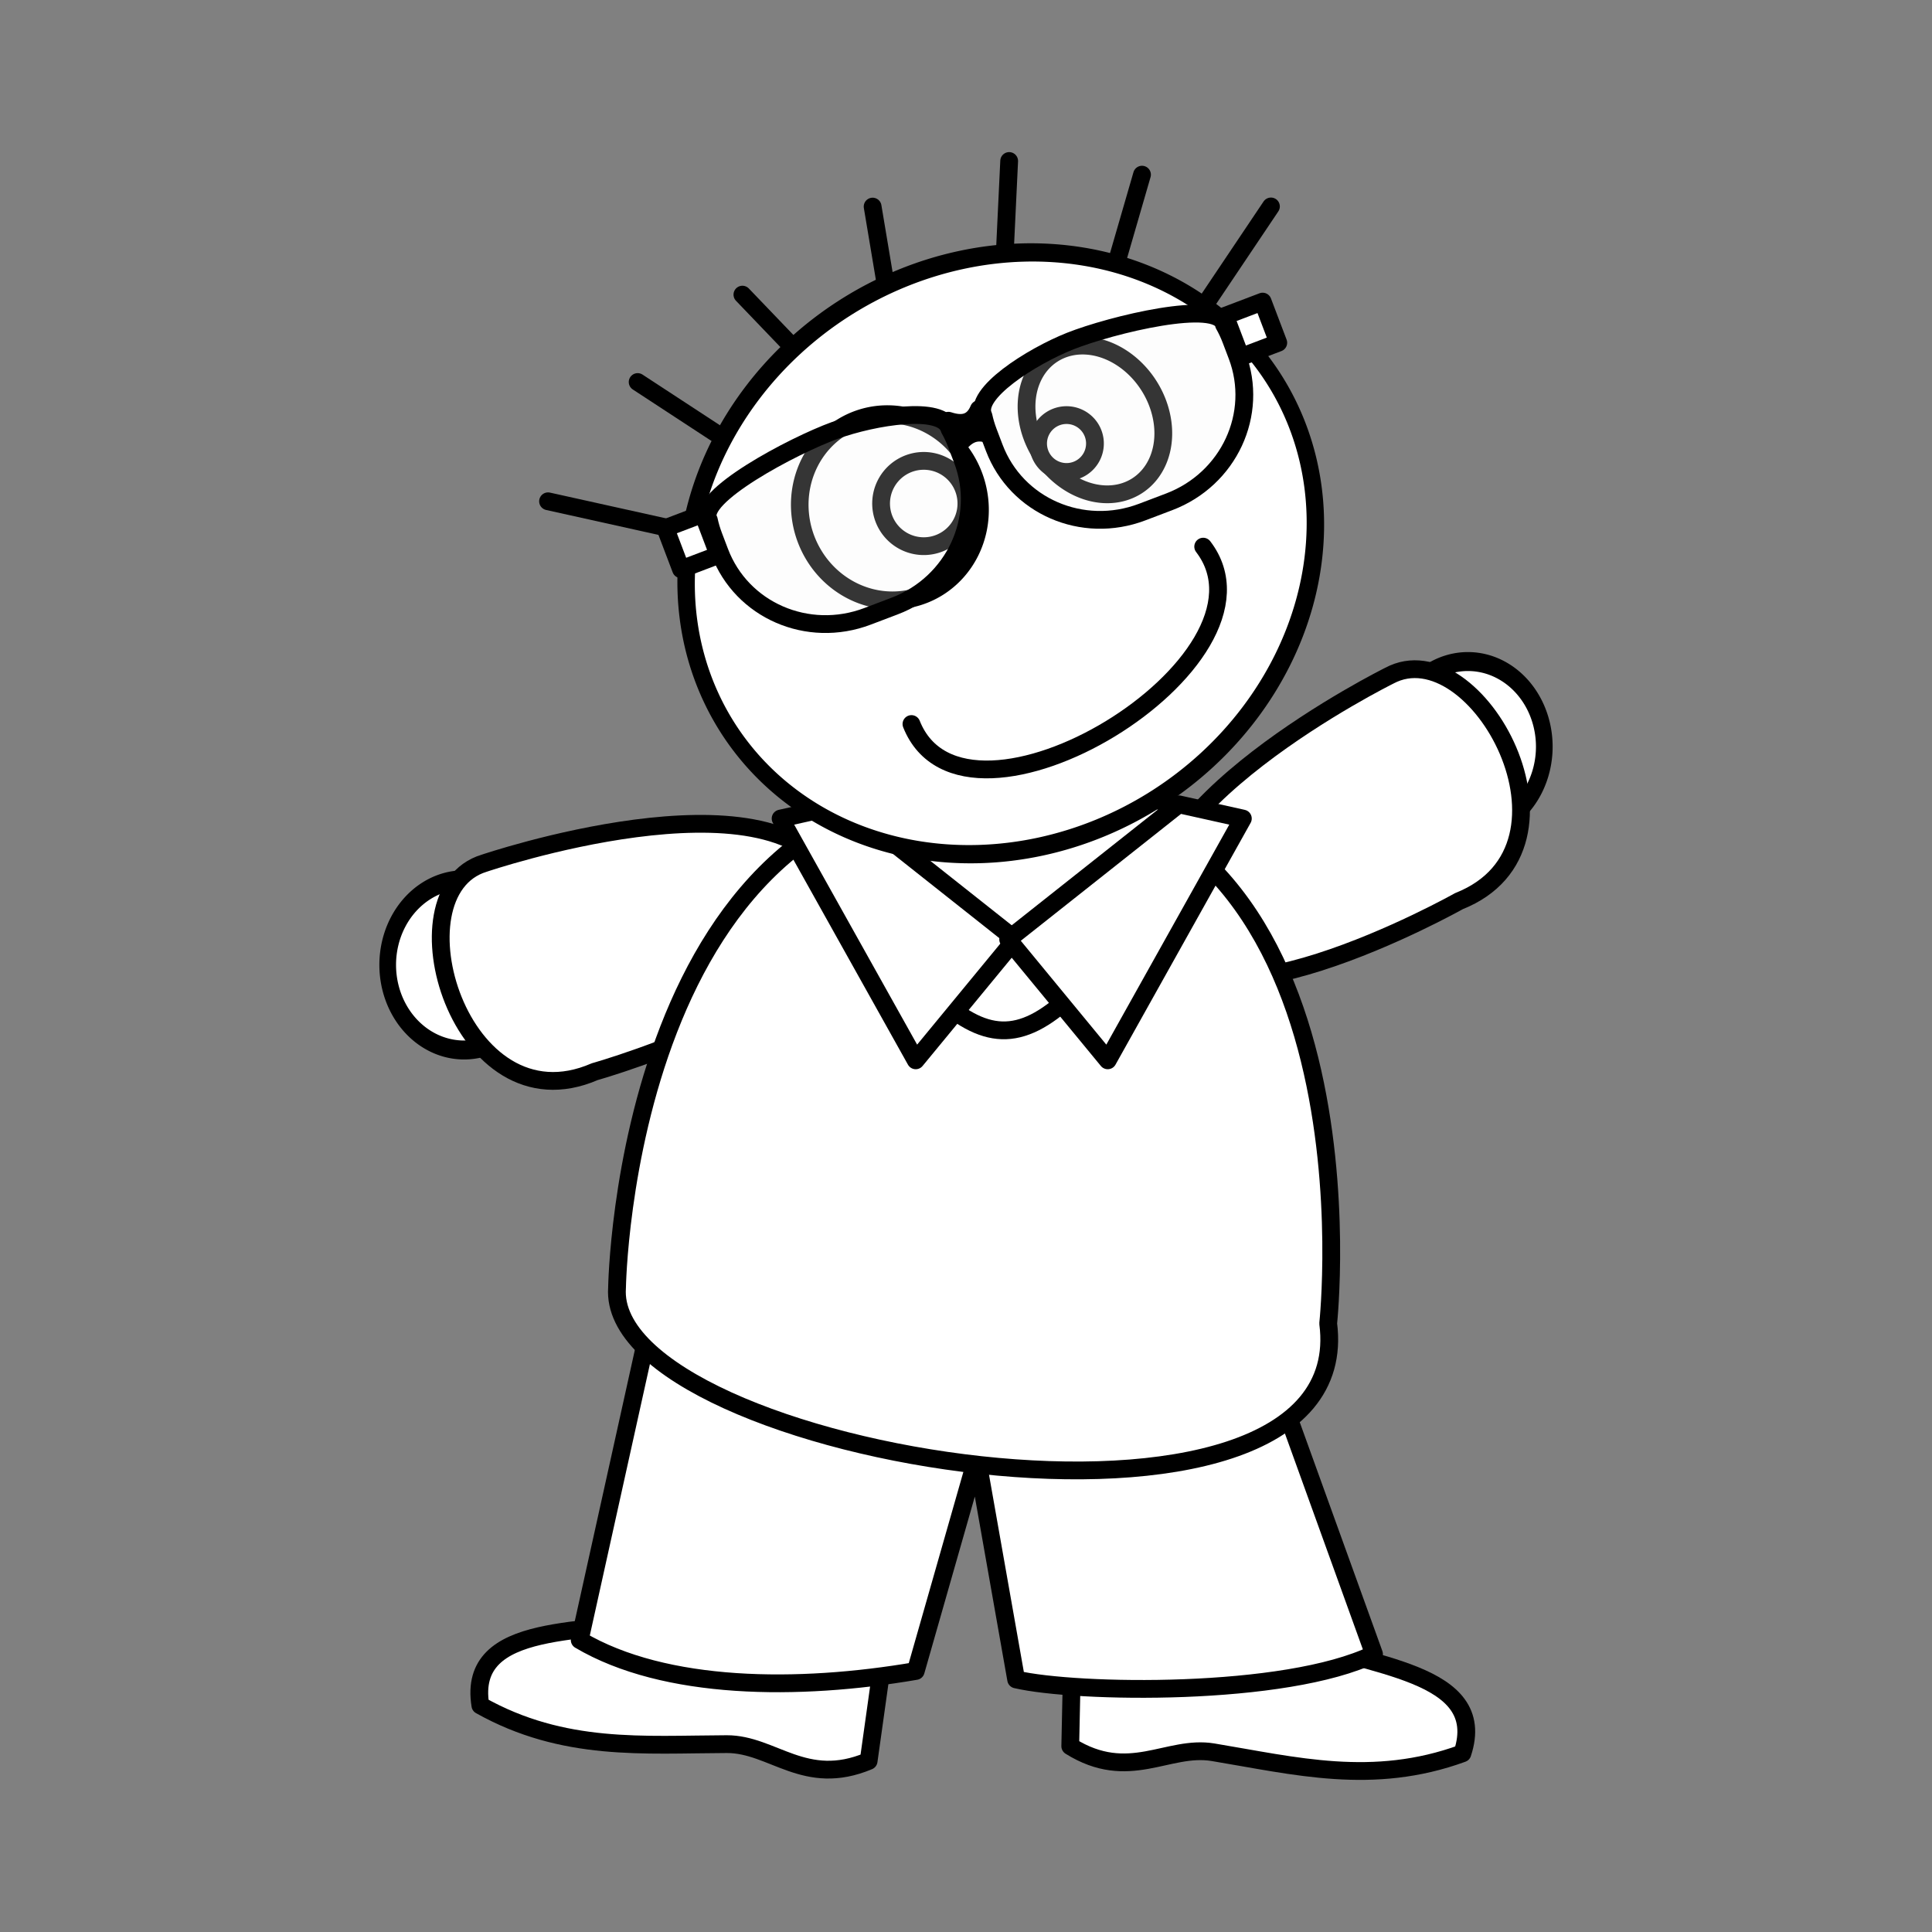 <svg:svg xmlns:dc="http://purl.org/dc/elements/1.1/" xmlns:ns1="http://sodipodi.sourceforge.net/DTD/sodipodi-0.dtd" xmlns:ns2="http://www.inkscape.org/namespaces/inkscape" xmlns:ns4="http://creativecommons.org/ns#" xmlns:rdf="http://www.w3.org/1999/02/22-rdf-syntax-ns#" xmlns:svg="http://www.w3.org/2000/svg" height="271.669" id="svg2" version="1.0" viewBox="-21.384 -21.389 271.669 271.669" width="271.669" ns1:docname="techman-specman.svg" ns1:version="0.32" ns2:export-filename="C:\Users\Samsung\Dropbox\Andy Stuff\Drawings\Techman\techman-specman.png" ns2:export-xdpi="300" ns2:export-ydpi="300" ns2:output_extension="org.inkscape.output.svg.inkscape" ns2:version="0.48.2 r9819">
  <svg:rect x="-21.384" y="-21.389" width="271.669" height="271.669" fill="#808080" stroke="none"/>
  <ns1:namedview bordercolor="#666666" borderopacity="1.0" gridtolerance="10000" guidetolerance="10" height="228.89px" id="base" objecttolerance="10" pagecolor="#ffffff" showgrid="false" width="228.89px" ns2:current-layer="layer2" ns2:cx="72.098193" ns2:cy="114.44504" ns2:document-units="px" ns2:pageopacity="0.0" ns2:pageshadow="2" ns2:window-height="746" ns2:window-maximized="1" ns2:window-width="1366" ns2:window-x="-8" ns2:window-y="-8" ns2:zoom="2.3024153" />
  <svg:g id="layer1" transform="translate(-480.5 -264.38)" ns2:groupmode="layer" ns2:label="Layer 1">
    <svg:path d="m640.82 473.13c10.282 4.272 27.785 4.791 23.933 16.41-12.6 4.601-23.553 1.747-35.068-0.157-6.392-1.057-11.822 4.301-20.075-0.853l0.321-15.122 30.889-0.277z" id="path3178" style="stroke-linejoin:round;stroke:#000000;stroke-linecap:round;stroke-width:2.5;fill:#ffffff" ns1:nodetypes="ccsccc" ns2:connector-curvature="0" ns2:transform-center-x="-6.6863683" ns2:transform-center-y="4.8460351" />
    <svg:path d="m552.91 470.42c-10.833 2.574-28.193 0.289-26.248 12.374 11.703 6.556 22.971 5.488 34.643 5.449 6.479-0.022 10.983 6.135 19.954 2.366l2.1-14.979-30.448-5.21z" id="path3176" style="stroke-linejoin:round;stroke:#000000;stroke-linecap:round;stroke-width:2.5;fill:#ffffff" ns1:nodetypes="ccsccc" ns2:connector-curvature="0" />
    <svg:path d="m550.45 429.27-9.819 44.334c12.005 7.09 30.766 7.179 47.255 4.354l8.592-30.084 5.523 31.272c8.429 1.961 37.839 2.468 50.323-3.563l-14.72-40.77-87.15-5.54z" id="path3174" style="stroke-linejoin:round;stroke:#000000;stroke-linecap:round;stroke-width:2.5;fill:#ffffff" ns1:nodetypes="cccccccc" ns2:connector-curvature="0" />
    <svg:path d="m660.34 355.32a15.342 15.036 0 1 1 -30.685 0 15.342 15.036 0 1 1 30.685 0z" id="path3172" style="stroke-linejoin:round;stroke:#000000;stroke-linecap:round;stroke-width:3.349;fill:#ffffff" transform="matrix(.7 0 0 .796 72.875 95.834)" ns1:cx="644.99664" ns1:cy="355.31677" ns1:rx="15.342452" ns1:ry="15.035603" ns1:type="arc" />
    <svg:path d="m660.34 355.32a15.342 15.036 0 1 1 -30.685 0 15.342 15.036 0 1 1 30.685 0z" id="path3170" style="stroke-linejoin:round;stroke:#000000;stroke-linecap:round;stroke-width:3.349;fill:#ffffff" transform="matrix(.7 0 0 .796 214.03 65.149)" ns1:cx="644.99664" ns1:cy="355.31677" ns1:rx="15.342452" ns1:ry="15.035603" ns1:type="arc" />
    <svg:path d="m654.48 338s-38.246 18.947-33.177 36.16c4.978 16.905 42.964-4.456 42.964-4.456 19.231-7.636 2.44-38.249-9.787-31.705z" id="path3168" style="stroke-linejoin:round;stroke:#000000;stroke-linecap:round;stroke-width:2.5;fill:#ffffff" ns1:nodetypes="czcc" ns2:connector-curvature="0" ns2:transform-center-x="-22.118563" ns2:transform-center-y="-11.834786" />
    <svg:path d="m527.18 364.38s40.413-13.731 49.033 2.007c8.466 15.456-33.474 27.3-33.474 27.3-18.98 8.238-28.824-25.261-15.559-29.307z" id="path3166" style="stroke-linejoin:round;stroke:#000000;stroke-linecap:round;stroke-width:2.5;fill:#ffffff" ns1:nodetypes="czcc" ns2:connector-curvature="0" ns2:transform-center-x="20.351539" ns2:transform-center-y="9.8689812" />
    <svg:path d="m545.88 424.09s1.034-73.291 55-71c53 2.25 45 76 45 76 4.667 36.14-101.67 18.613-100-5z" id="path3144" style="stroke-linejoin:round;stroke:#000000;stroke-linecap:round;stroke-width:2.5;fill:#ffffff" ns1:nodetypes="czcc" ns2:connector-curvature="0" />
    <svg:path d="m577.88 369.09s-17.966-16.291 23-16c40.985 0.291 22 14 22 14-21.333 29.14-24.667 25.613-45 2z" id="path3150" style="stroke-linejoin:round;stroke:#000000;stroke-linecap:round;stroke-width:2.5;fill:#ffffff" ns1:nodetypes="czcc" ns2:connector-curvature="0" />
    <svg:path d="m568.88 358.09 19 34 14-17-24-19-9 2z" id="path3146" style="stroke-linejoin:round;stroke:#000000;stroke-linecap:round;stroke-width:2.5;fill:#ffffff" ns2:connector-curvature="0" />
    <svg:path d="m633.88 358.09-19 34-14-17 24-19 9 2z" id="path3148" style="stroke-linejoin:round;stroke:#000000;stroke-linecap:round;stroke-width:2.5;fill:#ffffff" ns2:connector-curvature="0" />
    <svg:path d="m536.18 313.48 23.725 5.262" id="path3152" style="stroke-linejoin:round;stroke:#000000;stroke-linecap:round;stroke-width:2.5;fill:#ffffff" ns2:connector-curvature="0" />
    <svg:path d="m548.78 296.71 17.467 11.431" id="path3154" style="stroke-linejoin:round;stroke:#000000;stroke-linecap:round;stroke-width:2.5;fill:#ffffff" ns2:connector-curvature="0" />
    <svg:path d="m563.51 284.42 15.162 15.809" id="path3156" style="stroke-linejoin:round;stroke:#000000;stroke-linecap:round;stroke-width:2.5;fill:#ffffff" ns2:connector-curvature="0" />
    <svg:path d="m581.82 272.04 3.633 21.697" id="path3158" style="stroke-linejoin:round;stroke:#000000;stroke-linecap:round;stroke-width:2.5;fill:#ffffff" ns2:connector-curvature="0" />
    <svg:path d="m601.02 265.63-1.214 25.512" id="path3160" style="stroke-linejoin:round;stroke:#000000;stroke-linecap:round;stroke-width:2.5;fill:#ffffff" ns2:connector-curvature="0" />
    <svg:path d="m619.7 267.55-5.688 19.63" id="path3162" style="stroke-linejoin:round;stroke:#000000;stroke-linecap:round;stroke-width:2.5;fill:#ffffff" ns2:connector-curvature="0" />
    <svg:path d="m637.83 272.02-11.948 17.797" id="path3164" style="stroke-linejoin:round;stroke:#000000;stroke-linecap:round;stroke-width:2.5;fill:#ffffff" ns2:connector-curvature="0" />
    <svg:path d="m598.04 244.74a107.57 86.844 0 1 1 -215.14 0 107.57 86.844 0 1 1 215.14 0z" id="path2160" style="stroke-linejoin:round;stroke:#000000;stroke-linecap:round;stroke-width:5.601;fill:#ffffff" transform="matrix(.357 -.228 .253 .397 362.82 335.46)" ns1:cx="490.47076" ns1:cy="244.74196" ns1:rx="107.56804" ns1:ry="86.843918" ns1:type="arc" />
    <svg:path d="m573 311.59a16 16.5 0 1 1 -32 0 16 16.5 0 1 1 32 0z" id="path3134" style="stroke-linejoin:round;stroke:#000000;stroke-linecap:round;stroke-width:3.153;fill:#ffffff" transform="matrix(.662 -.43 .422 .675 84.023 343.52)" ns1:cx="557" ns1:cy="311.59448" ns1:rx="16" ns1:ry="16.5" ns1:type="arc" />
    <svg:path d="m602 316.09a9 11 0 1 1 -18 0 9 11 0 1 1 18 0z" id="path3136" style="stroke-linejoin:round;stroke:#000000;stroke-linecap:round;stroke-width:2.5;fill:#ffffff" transform="matrix(.843 -.537 .537 .843 -56.561 354.02)" ns1:cx="593" ns1:cy="316.09448" ns1:rx="9" ns1:ry="11" ns1:type="arc" />
    <svg:path d="m565 317.09a6 6 0 1 1 -12 0 6 6 0 1 1 12 0z" id="path3138" style="stroke-linejoin:round;stroke:#000000;stroke-linecap:round;stroke-width:2.5;fill:#ffffff" transform="matrix(.843 -.537 .537 .843 -52.505 346.67)" ns1:cx="559" ns1:cy="317.09448" ns1:rx="6" ns1:ry="6" ns1:type="arc" />
    <svg:path d="m598 320.09a4 4 0 1 1 -8 0 4 4 0 1 1 8 0z" id="path3140" style="stroke-linejoin:round;stroke:#000000;stroke-linecap:round;stroke-width:2.5;fill:#ffffff" transform="matrix(.843 -.537 .537 .843 -63.544 354.5)" ns1:cx="594" ns1:cy="320.09448" ns1:rx="4" ns1:ry="4" ns1:type="arc" />
    <svg:path d="m587.28 344.8c7.55 18.998 53.327-8.888 41.023-24.943" id="path3142" style="stroke-linejoin:round;stroke:#000000;stroke-linecap:round;stroke-width:2.5;fill:#ffffff" ns1:nodetypes="cc" ns2:connector-curvature="0" />
  </svg:g>
  <svg:g id="layer2" ns2:groupmode="layer" ns2:label="spex">
    <svg:g id="g3834" transform="translate(-231.63 -325.62)" ns2:transform-center-y="6.9492243">
      <svg:path d="m309.92 377.35c0.164 0.772 0.388 1.522 0.677 2.283l0.843 2.22c3.112 8.201 12.387 12.234 20.796 9.043l3.795-1.44c8.409-3.191 12.673-12.362 9.56-20.563l-0.843-2.22c-0.289-0.761-0.619-1.471-1.009-2.157-0.914-3.328-10.606-1.753-16.108 0.242-5.799 2.102-19.569 9.38-17.71 12.592z" id="rect3016" style="stroke-linejoin:round;fill-opacity:.216;stroke:#000000;stroke-linecap:round;stroke-width:2.5;fill:#f9f9f9" ns1:nodetypes="csssssscsc" ns2:connector-curvature="0" />
      <svg:rect height="6.189" id="rect3021" style="stroke-linejoin:round;stroke:#000000;stroke-linecap:round;stroke-width:2.5;fill:#ffffff" transform="rotate(-20.782)" width="5.641" x="149.75" y="461.66" />
      <svg:path d="m382.35 349.86c0.389 0.687 0.72 1.397 1.009 2.157l0.843 2.22c3.112 8.201-1.152 17.372-9.56 20.563l-3.795 1.44c-8.409 3.191-17.683-0.842-20.796-9.043l-0.843-2.22c-0.289-0.761-0.512-1.511-0.677-2.283-1.524-3.096 6.773-8.348 12.213-10.506 5.734-2.274 20.865-5.965 21.605-2.328z" id="path3023" style="stroke-linejoin:round;fill-opacity:.216;stroke:#000000;stroke-linecap:round;stroke-width:2.5;fill:#f9f9f9" ns1:nodetypes="csssssscsc" ns2:connector-curvature="0" />
      <svg:rect height="6.189" id="rect3025" style="stroke-linejoin:round;stroke:#000000;stroke-linecap:round;stroke-width:2.5;fill:#ffffff" transform="matrix(-.935 .355 .355 .935 0 0)" width="5.641" x="-239.47" y="461.66" />
      <svg:path d="m343.61 363.39c1.868 0.617 3.432 0.431 4.285-1.626l1.342 3.536c-1.888-0.67-3.208 0.157-4.285 1.626z" id="rect3027" style="stroke-linejoin:round;fill-opacity:0;stroke:#000000;stroke-linecap:round;stroke-width:2.5" ns1:nodetypes="ccccc" ns2:connector-curvature="0" />
    </svg:g>
  </svg:g>
</svg:svg>